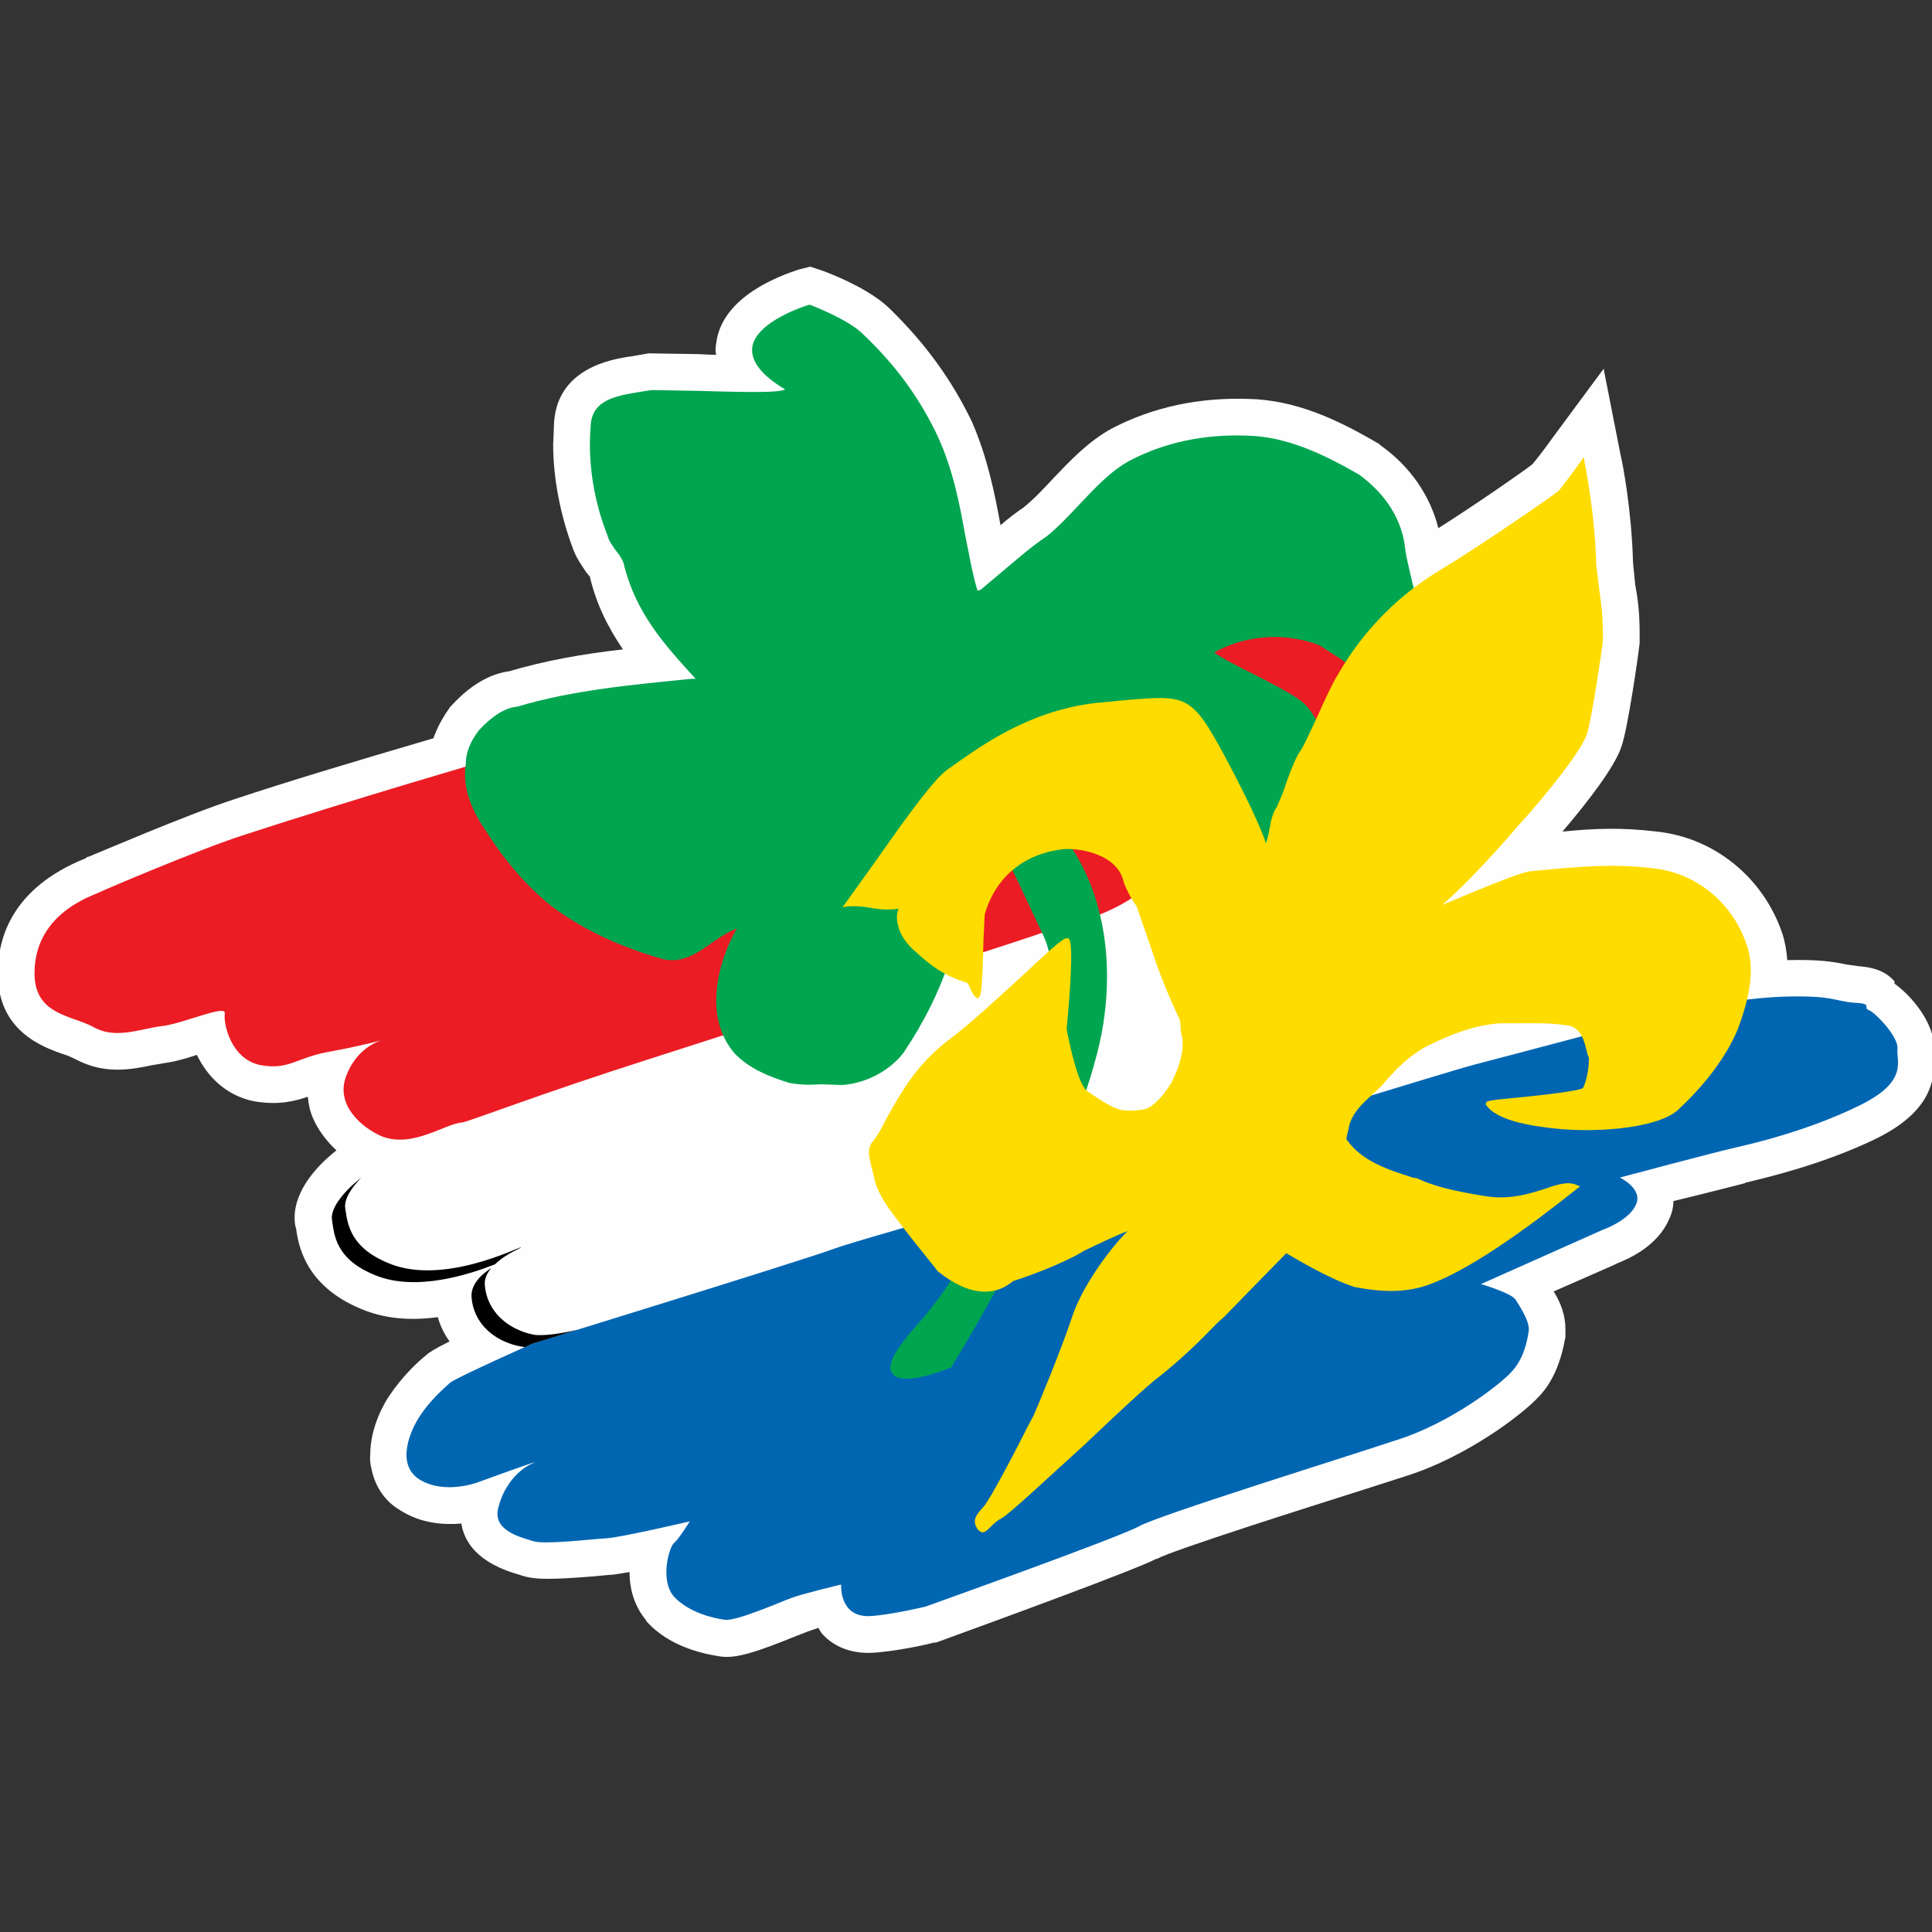 <svg version="1.2" xmlns="http://www.w3.org/2000/svg" viewBox="0 0 263 263">
	<rect x="0" y="0" width="263" height="263" fill="#333333" stroke="none"/>
	<title>Icon</title>
	<style>
		.s0 { fill: #fefefe } 
		.s1 { fill: #0066b2 } 
		.s2 { fill: #ec1c24 } 
		.s3 { fill: #00a550 } 
		.s4 { fill: #ffdc00 } 
		.s5 { fill: #000000 } 
	</style>
	<g id="Icon">
		<g id="&lt;Group&gt;">
			<path id="&lt;Compound Path&gt;" class="s0" d="m108.7 36.7c-2.4 0.8-10.4 3.6-11.2 10q-0.1 0.5-0.1 1 0 0.3 0.1 0.6c-1.1 0-2-0.1-2.7-0.1l-6.5-0.1-2.3 0.4c-2.9 0.4-10.4 1.7-10.6 9.5 0 0.5-0.1 2.5-0.1 2.5 0 4.6 1 9.7 2.7 14.2 0.5 1.4 1.3 2.4 1.8 3.2 0 0 0.4 0.5 0.5 0.6 0.9 3.9 2.6 7.1 4.5 9.9-5.3 0.6-10.6 1.5-15.9 3.1l1.1-0.2c-2.9 0.2-5.7 1.7-8.4 4.6l-0.3 0.3-0.2 0.3q-1.4 2-2.1 4c-10.9 3.2-19.9 5.9-27.1 8.3-6.5 2.1-19.2 7.6-19.8 7.8l-0.3 0.1c0 0-0.1 0.1-0.1 0.1-0.1 0.1-0.2 0.1-0.2 0.1-9.8 4-11.8 10.7-11.8 15.6 0 7.8 6 10 8.9 11 0.7 0.2 1.3 0.5 1.7 0.7 3.9 2.1 7.6 1.4 10.4 0.8l1.8-0.3c1.4-0.2 2.8-0.6 4.3-1.1 1.4 2.9 3.9 5.5 7.7 6.3 3.4 0.6 5.6 0 7.4-0.6 0.1 1 0.3 2 0.7 2.9 0.7 1.6 1.8 3.1 3.2 4.4-2.3 1.8-5.7 5.2-5.7 9.2q0 0.5 0.1 1.1c0 0 0.1 0.3 0.1 0.3 0.3 2.1 1.1 7.8 8.9 11q4.5 1.9 10.4 1.1 0.5 1.8 1.6 3.3c-2.2 1.1-2.7 1.5-3 1.7l-0.1 0.1c-1.5 1.2-3.5 3.2-5.1 5.6-0.7 1-2.6 4.3-2.6 8q-0.1 1 0.2 2.1c0.5 2.3 1.8 4.3 3.9 5.5 2.8 1.8 5.9 2 8.3 1.8 0.4 2.5 2.2 5.4 8 7l0.3 0.1c1.9 0.6 4.3 0.5 9.6 0.1l2.1-0.2c0.6 0 1.7-0.2 2.9-0.4 0 2.6 0.8 4.8 2.2 6.5l0.1 0.2c3.2 3.6 8.1 4.5 10.1 4.8 2.1 0.3 4.9-0.6 10.3-2.8l1.3-0.5c0.2-0.1 0.9-0.3 1.7-0.6 0.2 0.3 0.3 0.6 0.6 0.9 1.1 1.2 3.2 2.6 6.5 2.5 3-0.1 8.1-1.2 8.6-1.4h0.3l0.3-0.1c6.3-2.3 26.9-9.8 29.7-11.3h0.1c2.2-1.2 20.5-7 28.4-9.5l5.6-1.8c8.2-2.6 15.8-8.4 17.9-10.7l0.1-0.1c1.9-2 3-4.7 3.6-8.1q0-0.6 0-1.1c0-1.8-0.6-3.5-1.6-5.1 4.3-1.9 8.5-3.7 8.6-3.8 1.5-0.6 5.5-2.3 7.1-6 0.4-0.8 0.6-1.7 0.6-2.5 4.6-1.1 9.6-2.4 9.6-2.4 0.1 0 0.2-0.1 0.2-0.1 2.9-0.7 10.6-2.5 17.8-6 6.7-3.3 7.9-7.1 7.9-10.4q0-0.6 0-1.2v-0.3l-0.1 0.3q0.1-0.3 0.1-0.7c0-3.3-2.8-6.9-5.4-8.8q0-0.2 0-0.3c-1.6-1.9-4.1-2-5.2-2.1h0.1l-1.4-0.2c-1.9-0.4-3.9-0.7-8.1-0.6-0.1-1.3-0.3-2.5-0.7-3.7-2.6-7.6-9.3-13-17.1-13.8-4.9-0.6-8.7-0.4-12.8 0 3.5-4.1 7.1-8.8 8-11.5 0.9-2.4 2.4-13.1 2.5-14.1v-0.1-1.4c0-2.9-0.3-4.9-0.6-6.5 0-0.2-0.3-2.8-0.3-3.1-0.2-7.1-1.4-13.4-1.7-14.6l-2.3-11.7-7.1 9.6c-0.9 1.3-2.1 2.8-2.6 3.4-1.4 1.1-7.9 5.6-12.8 8.7-1.1-4.4-3.8-8.4-7.9-11.3l-0.2-0.2-0.2-0.1c-5.3-3.1-11.1-5.9-17.7-6-6.6-0.2-12.8 1.1-18.4 4-3.3 1.8-5.8 4.5-8 6.8-1.4 1.5-2.7 2.9-4.1 4l0.3-0.2q-1.8 1.2-3.4 2.6c-0.8-4.4-1.8-9.3-3.9-14.1-2.7-5.6-6.2-10.5-11.1-15.3-2.4-2.4-6.7-4.3-9.1-5.2l-0.3-0.1-1.5-0.5z"/>
		</g>
		<g id="&lt;Group&gt;">
			<g id="&lt;Group&gt;">
				<path id="&lt;Path&gt;" class="s0" d="m47 164.5c-0.2-1.8 2.1-4.4 4.5-6.1 2.5-1.7 6.5-3.5 9-4.3 2.4-0.8 4.1-1.4 5.4-1.8 7.9-2.7 25.6-8.9 26.3-9.2 0.8-0.4 40.9-13.5 44.4-14.2 3.3-0.7 17.7-7.1 19.2-8.4 1-0.9 30.2-4.2 34-2.4 3.7 1.9-1.2 14.6 5.5 12.7 6.7-1.8 27.6-5.1 31.4 0.9 3.7 6 0.7 9-2 10.1-2.5 1.1-51.1 13.2-51.1 13.2 0 0-69.2 18.7-71.8 19.1-2.1 0.4-16.4 4.8-21.8 6.6-1.5 0.5 0.2-0.1-2.6 0.8-3.7 1-3 0.5-4.7 0.2-3.6-0.7-6.4-3.2-6.7-6.6-0.3-3.4 5.4-5.3 4.9-5.3-0.4 0-10.6 5.2-17.9 2.2-5.5-2.2-5.7-5.6-6-7.5z"/>
				<path id="&lt;Path&gt;" class="s1" d="m72.5 182.9c0 0 37-11.4 41-12.9 4-1.5 47.3-13.5 50.3-14.1 3-0.6 33.5-10.1 37-11 3.5-0.9 26.5-7 26.5-7 0 0 7.4-1.8 14.8-2.2 7.4-0.3 7.6 0.6 10.3 0.8 2.7 0.1 1.1 0.7 2 1 0.7 0.2 4.1 3.6 3.9 5.3-0.2 1.6 1.6 4.4-5.2 7.7-6.7 3.3-14.1 5.1-16.8 5.7-2.7 0.6-15.8 4.1-15.8 4.1 0 0 3.2 1.5 2.2 3.7-1 2.2-4.5 3.4-4.5 3.4l-16.6 7.4c0 0 4.1 1.2 4.7 2.1 0.5 0.8 2 3 1.8 4.3-0.2 1.4-0.7 3.8-2.3 5.5-1.5 1.7-8.4 7.1-15.9 9.4-7.5 2.5-32.3 10.2-34.9 11.7-2.7 1.5-29 10.9-29 10.9 0 0-5 1.2-7.7 1.3-4.1 0.1-3.8-4.3-3.8-4.3 0 0-5.4 1.3-6.7 1.8-1.4 0.5-7.5 3.2-9.1 3-1.6-0.2-5-1-7-3.2-1.9-2.3-0.6-6.8 0.1-7.3 0.6-0.5 2.1-2.9 2.1-2.9 0 0-9.4 2.2-11.3 2.3-1.9 0.1-8.4 0.9-10 0.4-1.6-0.5-5.5-1.4-4.8-4.4 0.7-3.1 2.7-5.3 4.7-6.2 2.1-0.9-7.5 2.6-7.5 2.6 0 0-4.5 1.7-7.9-0.4-3.3-2.1-1.2-6.8 0.1-8.7 1.3-2 3.1-3.6 4.1-4.5 1.1-0.8 11.2-5.3 11.2-5.3z"/>
			</g>
			<path id="&lt;Path&gt;" class="s2" d="m14.1 121.2c0 0 13-5.6 19.3-7.6 14.4-4.7 32.2-9.9 38-11.6 5.6-1.7 22.8-6.9 37.3-11.3 11.6-3.5 21.6-6.5 22.7-6.8 2.5-0.6 52.4-16.3 54-14.3 1.7 1.8 6.8 6.4 6.5 13.2-0.3 6.7-12.7 23.2-14.8 24.3-2.2 1.1-39.2 8.4-39.2 8.4 0 0 19.1-7.6 20 0.3 0.8 7.8-14.8 10.6-15.6 11-0.8 0.5-31.1 10-53.7 17.3-15.1 4.8-24.8 8.6-25.7 8.7-2.4 0.2-6.7 3.5-10.9 1.9-2.8-1.2-6.5-4.4-4.8-8.4 1.6-4.1 5.1-4.8 5.1-4.8 0 0-2.3 0.7-7.1 1.6-4.9 0.8-5.7 2.6-9.7 1.9-4.1-0.8-5.1-5.7-4.9-7 0.3-1.4-5.7 1.4-8.7 1.7-3 0.4-6.2 1.8-9.2 0.1-2.9-1.6-8-1.6-8-7.3 0-8.7 8.8-10.8 9.4-11.3z"/>
			<path id="&lt;Path&gt;" class="s3" d="m193 82.1c0 0-0.6-2.2-0.6-2.2-0.4-1.8-1-4.1-1.1-5.1-0.4-4-2.6-7.5-6.3-10.2-4.7-2.7-9.8-5.2-15.3-5.3-5.8-0.2-11.1 0.9-15.9 3.4-2.6 1.4-4.7 3.7-6.8 5.9-1.4 1.5-2.9 3.1-4.5 4.4-2.1 1.4-3.9 3-5.7 4.5l-3.2 2.7c-0.1 0.1-0.4 0.2-0.5 0.2l-0.1-0.2c-0.7-2.4-1.1-4.9-1.6-7.3-0.8-4.5-1.7-9-3.7-13.4-2.4-5.1-5.5-9.5-10.1-13.9-2-2.1-7.1-4-7.3-4.1h-0.1-0.1c-0.3 0.1-7.2 2.2-7.7 5.8q-0.3 2.8 4.3 5.6c0 0 0.1 0.1 0.2 0.1-0.9 0.6-7.9 0.3-12.2 0.2l-6-0.1c-0.1 0-1.9 0.3-1.9 0.3-2.9 0.5-6.3 1-6.4 4.7q-0.1 1.2-0.1 2.4c0 4 0.8 8.4 2.4 12.4 0.2 0.8 0.7 1.4 1.1 2 0.5 0.6 0.9 1.2 1.1 1.8 1.6 6.7 5.5 11 9.7 15.6 0 0 0 0 0.1 0.1-0.3 0-0.5 0-0.5 0-7.9 0.8-16.1 1.5-23.8 3.8q-2.4 0.2-5.2 3.2c-1.3 1.7-1.8 3.2-1.8 4.7q-0.1 0.6-0.1 1.3c0 2.4 0.9 4.9 2.9 7.8 2.6 4.1 5.5 7.4 8.8 10.1 4.3 3.2 8.9 5.4 15 7.2 2.8 0.8 5-0.8 7.1-2.3 1.1-0.7 2.1-1.4 3.2-1.8-1.6 2.8-2.8 6.4-2.8 9.8 0 2.6 0.7 5.1 2.5 7.2 2 2.1 4.8 3.2 7.4 4 1.5 0.3 2.9 0.3 4.4 0.2l2.8 0.1c3.2-0.2 6.5-1.9 8.4-4.4 5.6-8.3 8.5-17.2 8.5-26.4q0-1.6-0.1-3.2c0-0.1 0.3-0.7 0.3-0.7 0 0 0.1-0.2 0.2-0.5 0.3 0.4 2.6 2.4 2.6 2.4 2.7 2.1 2.8 2.4 4.4 5.8l3.1 6.6c0.8 1.6 1.2 3.8 1.2 6.5 0 12.4-7.7 34.7-18.4 46.6-2.4 2.7-3.6 4.6-3.6 5.8q0 0.4 0.3 0.8c1.2 1.8 7.2-0.5 7.8-0.8h0.1l0.1-0.1c0.1-0.2 15.1-24 19.9-42.9 0.8-3.1 1.3-6.7 1.3-10.3 0-7.4-2.1-15.3-7.7-21.1-0.1 0-1.2-1-1.2-1-0.5-0.4-1-0.9-1.6-1.3 0.1-0.2 0.4-0.7 0.5-1 2.8 0.7 5.4 1.9 7.9 3 3 1.3 5.8 2.6 9 3.2 1.2 0.3 2 0.7 2.7 1.2 1.2 0.7 2.3 1.3 4.4 1.2l3.2-0.3c1.4-0.2 2.4-0.4 3.4 0.1q0.5 0.2 1.4-0.3c2.8-1.5 7.8-7.6 8.2-10.6q0-0.2 0-0.5c0-2.5-0.9-7.8-3.7-10-1.4-1.1-4.3-2.6-6.9-3.9-2-1-4.5-2.3-5-2.8 7.6-4.1 14.4-0.9 14.4-0.9 7.1 4.6 9.4 6.1 10.2 6.5 0.1 0 0 0.1 0.1 0.1 0 0 0-0.1 0-0.1 0.3 0.2 0.4 0.1 0.5 0.1l0.1-0.3-0.3-0.2c-0.3-0.2 0.3-1.3 0.7-2.2 1.1-2.3 2.7-5.7 2-9.7z"/>
			<path id="&lt;Path&gt;" class="s3" d="m177.2 95.5z"/>
			<path id="&lt;Path&gt;" class="s4" d="m237.8 128.7c-1.9-5.8-6.9-9.9-12.8-10.5-5.1-0.6-8.8-0.3-13.5 0.1l-3.1 0.3c-0.8 0-4.2 1.3-9 3.3-1.1 0.5-2.2 0.9-3.1 1.3 2.6-2.2 6.7-6.5 10.2-10.6 4.1-4.5 8.7-10.3 9.5-12.6 0.6-1.6 2.1-11.7 2.2-12.7q0-0.6 0-1.2c0-2.6-0.3-4.3-0.5-5.9l-0.4-3.3c-0.2-7.4-1.6-14-1.6-14l-0.1-0.7-0.4 0.6c0 0-2.4 3.3-3 4-0.7 0.6-10.5 7.4-16 10.7-8.7 5.2-12.7 12-14 14.2l-0.3 0.5c-0.8 1.4-1.7 3.4-2.6 5.4-0.9 1.9-1.7 3.7-2.2 4.5-0.9 1.2-1.8 3.9-2.5 5.9-0.4 0.9-0.7 1.7-0.8 1.9-0.5 0.6-0.8 1.8-1 3-0.1 0.7-0.3 1.4-0.5 1.9q-0.1-0.3-0.2-0.7c-0.1-0.1-0.8-2.6-5.5-11.4-4.4-8.1-5.1-8.1-13.3-7.4l-3.1 0.3c-9 0.7-15.7 5.3-19.3 7.8l-1.7 1.2c-1.8 1.1-5.5 6.2-9.7 12.2l-4.8 6.7 0.6-0.1c1.2-0.1 2.2 0 3.3 0.2 1.2 0.2 2.4 0.3 3.7 0.1-0.1 0.4-0.2 0.7-0.2 1.1 0 1.7 0.9 3.4 2.6 4.8 2.1 2 4.1 3.3 6.7 4.1 0.3 0 0.5 0.4 0.7 0.9 0.2 0.4 0.4 0.9 0.8 1.2l0.2 0.1 0.1-0.1c0.4-0.2 0.5-1 0.7-8.3 0.1-1.5 0.1-3 0.2-3.2 1.5-5 5.4-8.1 10.6-8.7 1.9-0.2 7.5 0.5 8.3 4.6 0 0.1 1.1 2.5 1.7 3.1 0 0 1.8 5.2 1.8 5.2 1.1 3.3 2 5.8 3.9 9.9 0.3 0.4 0.3 1 0.3 1.5l0.1 0.8q0.2 0.7 0.2 1.4c0 1.6-0.6 3.4-1.5 5.2-0.8 1.4-2.4 3.4-3.7 3.7-3.1 0.5-3.9 0-5.9-1.2l-1.8-1.2c-1.3-0.7-2.5-6.4-2.9-8.5 0.4-4.3 1-11.7 0.3-12.3-0.4-0.4-1.3 0.3-6.3 5-3.1 2.8-6.9 6.4-10.1 8.8-4.5 3.4-6.7 7.6-8.4 10.6-0.7 1.4-1.3 2.5-1.9 3.2-0.8 0.9-0.5 2.1-0.2 3.3l0.3 1.2c0.5 2.8 2.3 4.9 3.9 7l0.3 0.4c1.2 1.6 4.5 5.6 4.5 5.7 0.1 0 5.7 5.3 10.3 1.4 6.4-2.1 9.5-4 9.6-4.1 2.3-1.1 4.8-2.3 6-2.7-2.1 2-6.2 7.4-7.6 11.8-1.5 4.5-4.5 11.7-5.2 13.3l-0.8 1.5c-1.5 3-5.1 9.9-6 10.9-1.1 1.2-1.6 1.9-0.8 3.1q0.3 0.3 0.6 0.4c0.4 0 0.7-0.3 1.1-0.7 0.4-0.4 0.9-0.9 1.5-1.2 1-0.5 6-5.2 11.4-10.1 4.2-4 8.6-8.1 10.1-9.2 2.9-2.3 5.2-4.5 8-7.4l0.8-0.7c0 0 7.4-7.6 8.5-8.7 0.9 0.5 5.6 3.4 9.3 4.6 2.7 0.5 5.8 0.9 9.1 0 5.9-1.7 14.8-8.3 21.2-13.4l0.4-0.3-0.5-0.2c-1.1-0.5-2.5-0.1-4.2 0.5-2.2 0.7-4.9 1.6-8.4 1-5-0.8-6.9-1.5-8.2-2l-0.9-0.4c0 0-0.6-0.1-0.6-0.1-3.4-1.1-6.9-2.2-9-5.2q0 0 0-0.1c0-0.3 0.1-0.6 0.2-1l0.2-0.9c0.5-1.7 1.8-2.9 3.1-4.1l1.2-1.1c2.4-2.9 4.6-4.8 7.1-5.9 2.1-1 5.3-2.4 9-2.7h2.2c2.4 0 4.7-0.1 7.1 0.3 1.8 0.2 2.3 2.1 2.7 3.9l0.2 0.5c0 1.2-0.2 2.8-0.8 4.1-0.4 0.4-5.7 1-8.8 1.3-4.4 0.4-4.4 0.5-4.4 0.8l-0.1 0.1 0.1 0.1c1.2 1.9 5.3 2.7 7.6 3 6.5 1 15.4 0.3 18.4-2.2 3.9-3.6 6.8-7.5 8.3-11.2 1.8-4.8 2.2-8.5 1.2-11.3z"/>
			<g id="&lt;Group&gt;">
				<path id="&lt;Path&gt;" class="s5" d="m70.9 169.8c-0.4 0-10.6 5.2-17.9 2.2-5.5-2.2-5.7-5.6-6-7.5-0.2-1.2 0.8-2.8 2.2-4.2-2.2 1.7-4.3 4.1-4 5.8 0.3 1.9 0.4 5.3 5.9 7.5 5.6 2.3 13-0.2 16.3-1.5 1.5-1.5 3.8-2.3 3.5-2.3z"/>
				<path id="&lt;Path&gt;" class="s5" d="m78.6 181c-1.9 0.5-4.6 0.9-5.9 0.7-3.6-0.7-6.4-3.2-6.7-6.7-0.1-0.9 0.3-1.7 0.9-2.4-1.4 0.9-2.9 2.3-2.7 4.1 0.3 3.4 3 5.9 6.7 6.6q0.3 0 0.5 0.1c0.7-0.3 1.1-0.5 1.1-0.5 0 0 2.4-0.7 6.1-1.9z"/>
			</g>
		</g>
	</g>
</svg>